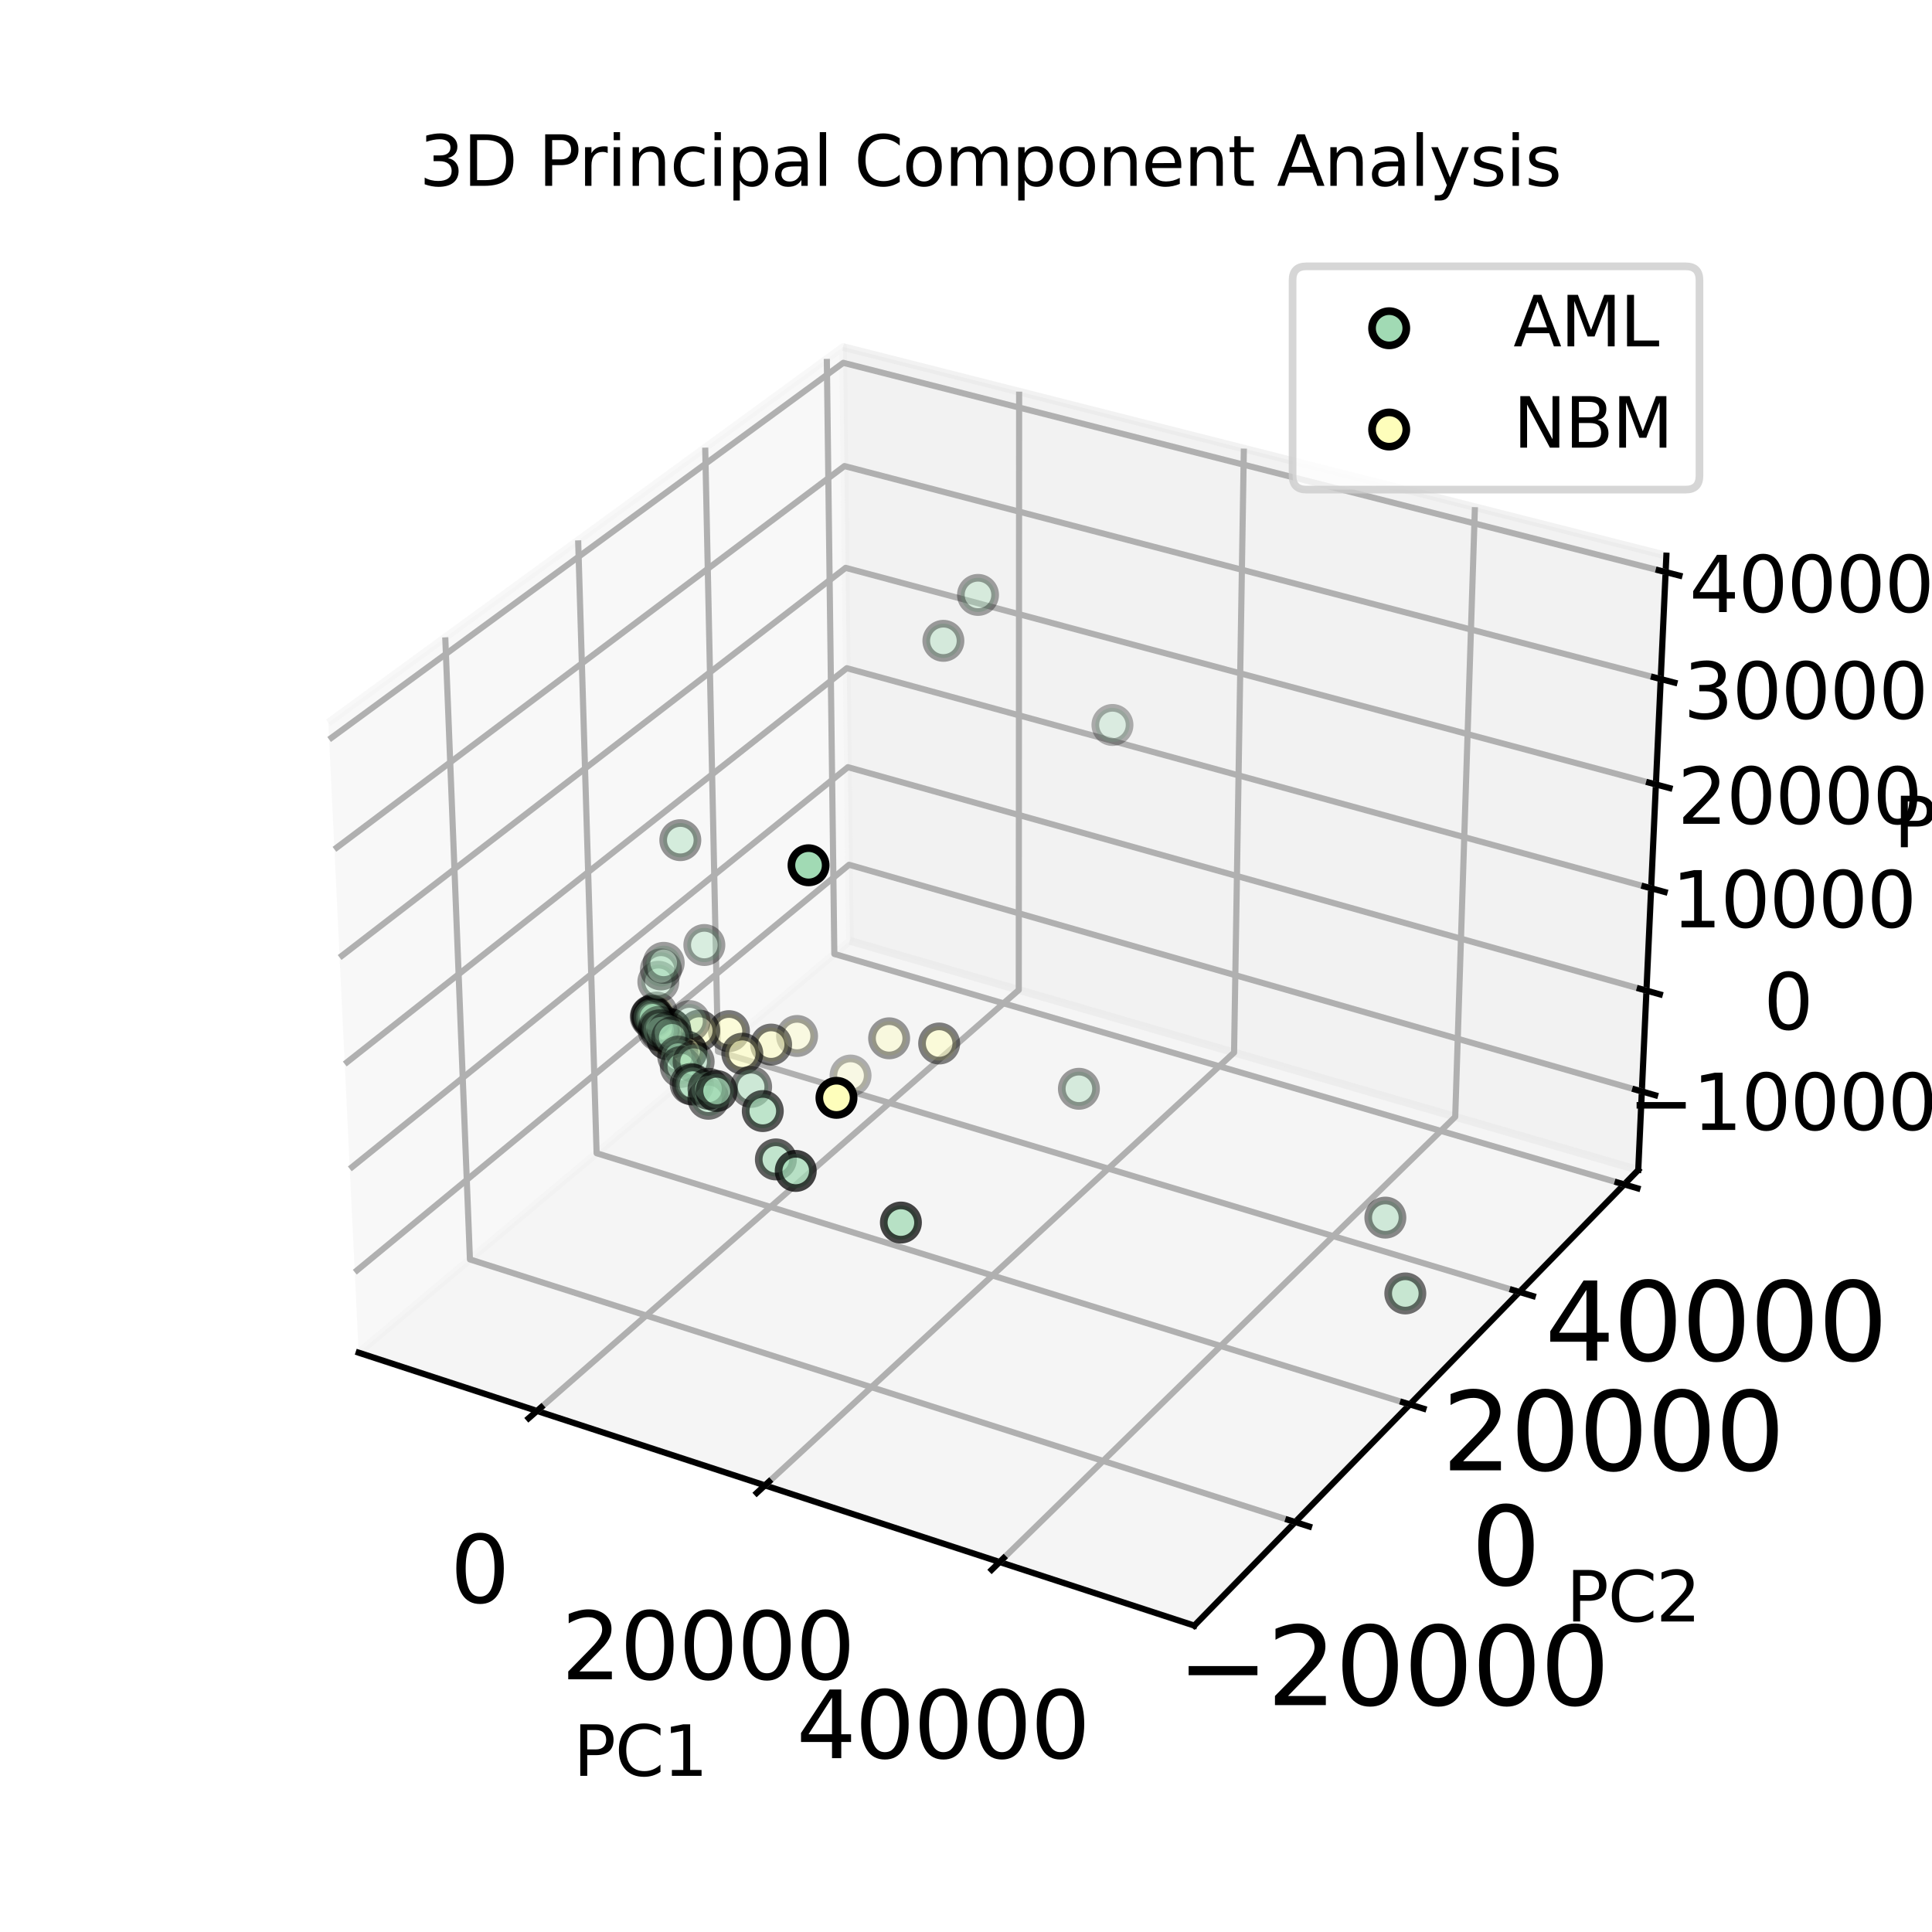 <?xml version="1.0" encoding="utf-8" standalone="no"?>
<!DOCTYPE svg PUBLIC "-//W3C//DTD SVG 1.1//EN"
  "http://www.w3.org/Graphics/SVG/1.1/DTD/svg11.dtd">
<svg xmlns:xlink="http://www.w3.org/1999/xlink" width="252pt" height="252pt" viewBox="0 0 252 252" xmlns="http://www.w3.org/2000/svg" version="1.1">
 <defs>
  <style type="text/css">*{stroke-linejoin: round; stroke-linecap: butt}</style>
 </defs>
 <g id="figure_1">
  <g id="patch_1">
   <path d="M 0 252 
L 252 252 
L 252 0 
L 0 0 
z
" style="fill: #ffffff"/>
  </g>
  <g id="patch_2">
   <path d="M 32.13 224.28 
L 226.17 224.28 
L 226.17 30.24 
L 32.13 30.24 
z
" style="fill: #ffffff"/>
  </g>
  <g id="pane3d_1">
   <g id="patch_3">
    <path d="M 46.781 176.436 
L 110.86 122.724 
L 109.969 45.262 
L 42.824 94.262 
" style="fill: #f2f2f2; opacity: 0.5; stroke: #f2f2f2; stroke-linejoin: miter"/>
   </g>
  </g>
  <g id="pane3d_2">
   <g id="patch_4">
    <path d="M 110.86 122.724 
L 213.683 152.611 
L 217.352 72.481 
L 109.969 45.262 
" style="fill: #e6e6e6; opacity: 0.5; stroke: #e6e6e6; stroke-linejoin: miter"/>
   </g>
  </g>
  <g id="pane3d_3">
   <g id="patch_5">
    <path d="M 46.781 176.436 
L 155.779 212.034 
L 213.683 152.611 
L 110.86 122.724 
" style="fill: #ececec; opacity: 0.5; stroke: #ececec; stroke-linejoin: miter"/>
   </g>
  </g>
  <g id="axis3d_1">
   <g id="line2d_1">
    <path d="M 46.781 176.436 
L 155.779 212.034 
" style="fill: none; stroke: #000000; stroke-width: 0.8; stroke-linecap: square"/>
   </g>
   <g id="text_1">
    <!-- PC1 -->
    <g transform="translate(74.783 231.631) scale(0.09 -0.09)">
     <defs>
      <path id="DejaVuSans-50" d="M 1259 4147 
L 1259 2394 
L 2053 2394 
Q 2494 2394 2734 2622 
Q 2975 2850 2975 3272 
Q 2975 3691 2734 3919 
Q 2494 4147 2053 4147 
L 1259 4147 
z
M 628 4666 
L 2053 4666 
Q 2838 4666 3239 4311 
Q 3641 3956 3641 3272 
Q 3641 2581 3239 2228 
Q 2838 1875 2053 1875 
L 1259 1875 
L 1259 0 
L 628 0 
L 628 4666 
z
" transform="scale(0.016)"/>
      <path id="DejaVuSans-43" d="M 4122 4306 
L 4122 3641 
Q 3803 3938 3442 4084 
Q 3081 4231 2675 4231 
Q 1875 4231 1450 3742 
Q 1025 3253 1025 2328 
Q 1025 1406 1450 917 
Q 1875 428 2675 428 
Q 3081 428 3442 575 
Q 3803 722 4122 1019 
L 4122 359 
Q 3791 134 3420 21 
Q 3050 -91 2638 -91 
Q 1578 -91 968 557 
Q 359 1206 359 2328 
Q 359 3453 968 4101 
Q 1578 4750 2638 4750 
Q 3056 4750 3426 4639 
Q 3797 4528 4122 4306 
z
" transform="scale(0.016)"/>
      <path id="DejaVuSans-31" d="M 794 531 
L 1825 531 
L 1825 4091 
L 703 3866 
L 703 4441 
L 1819 4666 
L 2450 4666 
L 2450 531 
L 3481 531 
L 3481 0 
L 794 0 
L 794 531 
z
" transform="scale(0.016)"/>
     </defs>
     <use xlink:href="#DejaVuSans-50"/>
     <use xlink:href="#DejaVuSans-43" x="60.303"/>
     <use xlink:href="#DejaVuSans-31" x="130.127"/>
    </g>
   </g>
   <g id="Line3DCollection_1">
    <path d="M 70.047 184.034 
L 132.883 129.126 
L 132.931 51.083 
" style="fill: none; stroke: #b0b0b0; stroke-width: 0.8"/>
    <path d="M 99.777 193.744 
L 160.966 137.288 
L 162.241 58.512 
" style="fill: none; stroke: #b0b0b0; stroke-width: 0.8"/>
    <path d="M 130.388 203.742 
L 189.811 145.672 
L 192.381 66.151 
" style="fill: none; stroke: #b0b0b0; stroke-width: 0.8"/>
   </g>
   <g id="xtick_1">
    <g id="line2d_2">
     <path d="M 70.594 183.556 
L 68.949 184.993 
" style="fill: none; stroke: #000000; stroke-width: 0.8; stroke-linecap: square"/>
    </g>
    <g id="text_2">
     <!-- 0 -->
     <g transform="translate(58.713 209.043) scale(0.12 -0.12)">
      <defs>
       <path id="DejaVuSans-30" d="M 2034 4250 
Q 1547 4250 1301 3770 
Q 1056 3291 1056 2328 
Q 1056 1369 1301 889 
Q 1547 409 2034 409 
Q 2525 409 2770 889 
Q 3016 1369 3016 2328 
Q 3016 3291 2770 3770 
Q 2525 4250 2034 4250 
z
M 2034 4750 
Q 2819 4750 3233 4129 
Q 3647 3509 3647 2328 
Q 3647 1150 3233 529 
Q 2819 -91 2034 -91 
Q 1250 -91 836 529 
Q 422 1150 422 2328 
Q 422 3509 836 4129 
Q 1250 4750 2034 4750 
z
" transform="scale(0.016)"/>
      </defs>
      <use xlink:href="#DejaVuSans-30"/>
     </g>
    </g>
   </g>
   <g id="xtick_2">
    <g id="line2d_3">
     <path d="M 100.31 193.252 
L 98.707 194.731 
" style="fill: none; stroke: #000000; stroke-width: 0.8; stroke-linecap: square"/>
    </g>
    <g id="text_3">
     <!-- 20000 -->
     <g transform="translate(73.218 219.037) scale(0.12 -0.12)">
      <defs>
       <path id="DejaVuSans-32" d="M 1228 531 
L 3431 531 
L 3431 0 
L 469 0 
L 469 531 
Q 828 903 1448 1529 
Q 2069 2156 2228 2338 
Q 2531 2678 2651 2914 
Q 2772 3150 2772 3378 
Q 2772 3750 2511 3984 
Q 2250 4219 1831 4219 
Q 1534 4219 1204 4116 
Q 875 4013 500 3803 
L 500 4441 
Q 881 4594 1212 4672 
Q 1544 4750 1819 4750 
Q 2544 4750 2975 4387 
Q 3406 4025 3406 3419 
Q 3406 3131 3298 2873 
Q 3191 2616 2906 2266 
Q 2828 2175 2409 1742 
Q 1991 1309 1228 531 
z
" transform="scale(0.016)"/>
      </defs>
      <use xlink:href="#DejaVuSans-32"/>
      <use xlink:href="#DejaVuSans-30" x="63.623"/>
      <use xlink:href="#DejaVuSans-30" x="127.246"/>
      <use xlink:href="#DejaVuSans-30" x="190.869"/>
      <use xlink:href="#DejaVuSans-30" x="254.492"/>
     </g>
    </g>
   </g>
   <g id="xtick_3">
    <g id="line2d_4">
     <path d="M 130.907 203.235 
L 129.347 204.759 
" style="fill: none; stroke: #000000; stroke-width: 0.8; stroke-linecap: square"/>
    </g>
    <g id="text_4">
     <!-- 40000 -->
     <g transform="translate(103.88 229.329) scale(0.12 -0.12)">
      <defs>
       <path id="DejaVuSans-34" d="M 2419 4116 
L 825 1625 
L 2419 1625 
L 2419 4116 
z
M 2253 4666 
L 3047 4666 
L 3047 1625 
L 3713 1625 
L 3713 1100 
L 3047 1100 
L 3047 0 
L 2419 0 
L 2419 1100 
L 313 1100 
L 313 1709 
L 2253 4666 
z
" transform="scale(0.016)"/>
      </defs>
      <use xlink:href="#DejaVuSans-34"/>
      <use xlink:href="#DejaVuSans-30" x="63.623"/>
      <use xlink:href="#DejaVuSans-30" x="127.246"/>
      <use xlink:href="#DejaVuSans-30" x="190.869"/>
      <use xlink:href="#DejaVuSans-30" x="254.492"/>
     </g>
    </g>
   </g>
  </g>
  <g id="axis3d_2">
   <g id="line2d_5">
    <path d="M 213.683 152.611 
L 155.779 212.034 
" style="fill: none; stroke: #000000; stroke-width: 0.8; stroke-linecap: square"/>
   </g>
   <g id="text_5">
    <!-- PC2 -->
    <g transform="translate(204.291 211.5) scale(0.09 -0.09)">
     <use xlink:href="#DejaVuSans-50"/>
     <use xlink:href="#DejaVuSans-43" x="60.303"/>
     <use xlink:href="#DejaVuSans-32" x="130.127"/>
    </g>
   </g>
   <g id="Line3DCollection_2">
    <path d="M 58.077 83.131 
L 61.295 164.271 
L 168.938 198.53 
" style="fill: none; stroke: #b0b0b0; stroke-width: 0.8"/>
    <path d="M 75.411 70.481 
L 77.819 150.42 
L 183.889 183.186 
" style="fill: none; stroke: #b0b0b0; stroke-width: 0.8"/>
    <path d="M 91.984 58.387 
L 93.648 137.151 
L 198.18 168.52 
" style="fill: none; stroke: #b0b0b0; stroke-width: 0.8"/>
    <path d="M 107.846 46.811 
L 108.826 124.429 
L 211.853 154.488 
" style="fill: none; stroke: #b0b0b0; stroke-width: 0.8"/>
   </g>
   <g id="xtick_4">
    <g id="line2d_6">
     <path d="M 168.032 198.241 
L 170.753 199.107 
" style="fill: none; stroke: #000000; stroke-width: 0.8; stroke-linecap: square"/>
    </g>
    <g id="text_6">
     <!-- −20000 -->
     <g transform="translate(153.519 222.403) scale(0.14 -0.14)">
      <defs>
       <path id="DejaVuSans-2212" d="M 678 2272 
L 4684 2272 
L 4684 1741 
L 678 1741 
L 678 2272 
z
" transform="scale(0.016)"/>
      </defs>
      <use xlink:href="#DejaVuSans-2212"/>
      <use xlink:href="#DejaVuSans-32" x="83.789"/>
      <use xlink:href="#DejaVuSans-30" x="147.412"/>
      <use xlink:href="#DejaVuSans-30" x="211.035"/>
      <use xlink:href="#DejaVuSans-30" x="274.658"/>
      <use xlink:href="#DejaVuSans-30" x="338.281"/>
     </g>
    </g>
   </g>
   <g id="xtick_5">
    <g id="line2d_7">
     <path d="M 182.997 182.91 
L 185.676 183.738 
" style="fill: none; stroke: #000000; stroke-width: 0.8; stroke-linecap: square"/>
    </g>
    <g id="text_7">
     <!-- 0 -->
     <g transform="translate(191.875 206.748) scale(0.14 -0.14)">
      <use xlink:href="#DejaVuSans-30"/>
     </g>
    </g>
   </g>
   <g id="xtick_6">
    <g id="line2d_8">
     <path d="M 197.302 168.257 
L 199.939 169.048 
" style="fill: none; stroke: #000000; stroke-width: 0.8; stroke-linecap: square"/>
    </g>
    <g id="text_8">
     <!-- 20000 -->
     <g transform="translate(188.087 191.785) scale(0.14 -0.14)">
      <use xlink:href="#DejaVuSans-32"/>
      <use xlink:href="#DejaVuSans-30" x="63.623"/>
      <use xlink:href="#DejaVuSans-30" x="127.246"/>
      <use xlink:href="#DejaVuSans-30" x="190.869"/>
      <use xlink:href="#DejaVuSans-30" x="254.492"/>
     </g>
    </g>
   </g>
   <g id="xtick_7">
    <g id="line2d_9">
     <path d="M 210.988 154.236 
L 213.585 154.994 
" style="fill: none; stroke: #000000; stroke-width: 0.8; stroke-linecap: square"/>
    </g>
    <g id="text_9">
     <!-- 40000 -->
     <g transform="translate(201.507 177.47) scale(0.14 -0.14)">
      <use xlink:href="#DejaVuSans-34"/>
      <use xlink:href="#DejaVuSans-30" x="63.623"/>
      <use xlink:href="#DejaVuSans-30" x="127.246"/>
      <use xlink:href="#DejaVuSans-30" x="190.869"/>
      <use xlink:href="#DejaVuSans-30" x="254.492"/>
     </g>
    </g>
   </g>
  </g>
  <g id="axis3d_3">
   <g id="line2d_10">
    <path d="M 213.683 152.611 
L 217.352 72.481 
" style="fill: none; stroke: #000000; stroke-width: 0.8; stroke-linecap: square"/>
   </g>
   <g id="text_10">
    <!-- PC3 -->
    <g transform="translate(247.035 110.511) scale(0.09 -0.09)">
     <defs>
      <path id="DejaVuSans-33" d="M 2597 2516 
Q 3050 2419 3304 2112 
Q 3559 1806 3559 1356 
Q 3559 666 3084 287 
Q 2609 -91 1734 -91 
Q 1441 -91 1130 -33 
Q 819 25 488 141 
L 488 750 
Q 750 597 1062 519 
Q 1375 441 1716 441 
Q 2309 441 2620 675 
Q 2931 909 2931 1356 
Q 2931 1769 2642 2001 
Q 2353 2234 1838 2234 
L 1294 2234 
L 1294 2753 
L 1863 2753 
Q 2328 2753 2575 2939 
Q 2822 3125 2822 3475 
Q 2822 3834 2567 4026 
Q 2313 4219 1838 4219 
Q 1578 4219 1281 4162 
Q 984 4106 628 3988 
L 628 4550 
Q 988 4650 1302 4700 
Q 1616 4750 1894 4750 
Q 2613 4750 3031 4423 
Q 3450 4097 3450 3541 
Q 3450 3153 3228 2886 
Q 3006 2619 2597 2516 
z
" transform="scale(0.016)"/>
     </defs>
     <use xlink:href="#DejaVuSans-50"/>
     <use xlink:href="#DejaVuSans-43" x="60.303"/>
     <use xlink:href="#DejaVuSans-33" x="130.127"/>
    </g>
   </g>
   <g id="Line3DCollection_3">
    <path d="M 214.152 142.359 
L 110.746 112.796 
L 46.276 165.938 
" style="fill: none; stroke: #b0b0b0; stroke-width: 0.8"/>
    <path d="M 214.754 129.207 
L 110.599 100.066 
L 45.627 152.463 
" style="fill: none; stroke: #b0b0b0; stroke-width: 0.8"/>
    <path d="M 215.365 115.861 
L 110.451 87.157 
L 44.968 138.783 
" style="fill: none; stroke: #b0b0b0; stroke-width: 0.8"/>
    <path d="M 215.986 102.317 
L 110.3 74.067 
L 44.299 124.891 
" style="fill: none; stroke: #b0b0b0; stroke-width: 0.8"/>
    <path d="M 216.615 88.57 
L 110.148 60.79 
L 43.62 110.784 
" style="fill: none; stroke: #b0b0b0; stroke-width: 0.8"/>
    <path d="M 217.254 74.617 
L 109.993 47.323 
L 42.93 96.456 
" style="fill: none; stroke: #b0b0b0; stroke-width: 0.8"/>
   </g>
   <g id="xtick_8">
    <g id="line2d_11">
     <path d="M 213.284 142.111 
L 215.89 142.856 
" style="fill: none; stroke: #000000; stroke-width: 0.8; stroke-linecap: square"/>
    </g>
    <g id="text_11">
     <!-- −10000 -->
     <g transform="translate(212.386 147.383) scale(0.1 -0.1)">
      <use xlink:href="#DejaVuSans-2212"/>
      <use xlink:href="#DejaVuSans-31" x="83.789"/>
      <use xlink:href="#DejaVuSans-30" x="147.412"/>
      <use xlink:href="#DejaVuSans-30" x="211.035"/>
      <use xlink:href="#DejaVuSans-30" x="274.658"/>
      <use xlink:href="#DejaVuSans-30" x="338.281"/>
     </g>
    </g>
   </g>
   <g id="xtick_9">
    <g id="line2d_12">
     <path d="M 213.88 128.962 
L 216.506 129.697 
" style="fill: none; stroke: #000000; stroke-width: 0.8; stroke-linecap: square"/>
    </g>
    <g id="text_12">
     <!-- 0 -->
     <g transform="translate(230.034 134.267) scale(0.1 -0.1)">
      <use xlink:href="#DejaVuSans-30"/>
     </g>
    </g>
   </g>
   <g id="xtick_10">
    <g id="line2d_13">
     <path d="M 214.484 115.62 
L 217.13 116.344 
" style="fill: none; stroke: #000000; stroke-width: 0.8; stroke-linecap: square"/>
    </g>
    <g id="text_13">
     <!-- 10000 -->
     <g transform="translate(218.053 120.958) scale(0.1 -0.1)">
      <use xlink:href="#DejaVuSans-31"/>
      <use xlink:href="#DejaVuSans-30" x="63.623"/>
      <use xlink:href="#DejaVuSans-30" x="127.246"/>
      <use xlink:href="#DejaVuSans-30" x="190.869"/>
      <use xlink:href="#DejaVuSans-30" x="254.492"/>
     </g>
    </g>
   </g>
   <g id="xtick_11">
    <g id="line2d_14">
     <path d="M 215.098 102.079 
L 217.764 102.792 
" style="fill: none; stroke: #000000; stroke-width: 0.8; stroke-linecap: square"/>
    </g>
    <g id="text_14">
     <!-- 20000 -->
     <g transform="translate(218.808 107.453) scale(0.1 -0.1)">
      <use xlink:href="#DejaVuSans-32"/>
      <use xlink:href="#DejaVuSans-30" x="63.623"/>
      <use xlink:href="#DejaVuSans-30" x="127.246"/>
      <use xlink:href="#DejaVuSans-30" x="190.869"/>
      <use xlink:href="#DejaVuSans-30" x="254.492"/>
     </g>
    </g>
   </g>
   <g id="xtick_12">
    <g id="line2d_15">
     <path d="M 215.72 88.337 
L 218.407 89.038 
" style="fill: none; stroke: #000000; stroke-width: 0.8; stroke-linecap: square"/>
    </g>
    <g id="text_15">
     <!-- 30000 -->
     <g transform="translate(219.575 93.746) scale(0.1 -0.1)">
      <use xlink:href="#DejaVuSans-33"/>
      <use xlink:href="#DejaVuSans-30" x="63.623"/>
      <use xlink:href="#DejaVuSans-30" x="127.246"/>
      <use xlink:href="#DejaVuSans-30" x="190.869"/>
      <use xlink:href="#DejaVuSans-30" x="254.492"/>
     </g>
    </g>
   </g>
   <g id="xtick_13">
    <g id="line2d_16">
     <path d="M 216.352 74.387 
L 219.06 75.077 
" style="fill: none; stroke: #000000; stroke-width: 0.8; stroke-linecap: square"/>
    </g>
    <g id="text_16">
     <!-- 40000 -->
     <g transform="translate(220.352 79.835) scale(0.1 -0.1)">
      <use xlink:href="#DejaVuSans-34"/>
      <use xlink:href="#DejaVuSans-30" x="63.623"/>
      <use xlink:href="#DejaVuSans-30" x="127.246"/>
      <use xlink:href="#DejaVuSans-30" x="190.869"/>
      <use xlink:href="#DejaVuSans-30" x="254.492"/>
     </g>
    </g>
   </g>
  </g>
  <g id="axes_1">
   <g id="Path3DCollection_1">
    <defs>
     <path id="C0_0_ca2bf4b5f4" d="M 0 2.236 
C 0.593 2.236 1.162 2 1.581 1.581 
C 2 1.162 2.236 0.593 2.236 -0 
C 2.236 -0.593 2 -1.162 1.581 -1.581 
C 1.162 -2 0.593 -2.236 0 -2.236 
C -0.593 -2.236 -1.162 -2 -1.581 -1.581 
C -2 -1.162 -2.236 -0.593 -2.236 0 
C -2.236 0.593 -2 1.162 -1.581 1.581 
C -1.162 2 -0.593 2.236 0 2.236 
z
"/>
    </defs>
    <g clip-path="url(#p8a934f88d8)">
     <use xlink:href="#C0_0_ca2bf4b5f4" x="110.941" y="140.29" style="fill: #fefebb; fill-opacity: 0.3; stroke: #000000; stroke-opacity: 0.3"/>
    </g>
    <g clip-path="url(#p8a934f88d8)">
     <use xlink:href="#C0_0_ca2bf4b5f4" x="103.965" y="135.129" style="fill: #fefebb; fill-opacity: 0.363; stroke: #000000; stroke-opacity: 0.363"/>
    </g>
    <g clip-path="url(#p8a934f88d8)">
     <use xlink:href="#C0_0_ca2bf4b5f4" x="85.133" y="132.916" style="fill: #fefebb; fill-opacity: 0.381; stroke: #000000; stroke-opacity: 0.381"/>
    </g>
    <g clip-path="url(#p8a934f88d8)">
     <use xlink:href="#C0_0_ca2bf4b5f4" x="115.974" y="135.433" style="fill: #fefebb; fill-opacity: 0.396; stroke: #000000; stroke-opacity: 0.396"/>
    </g>
    <g clip-path="url(#p8a934f88d8)">
     <use xlink:href="#C0_0_ca2bf4b5f4" x="85.648" y="132.071" style="fill: #fefebb; fill-opacity: 0.397; stroke: #000000; stroke-opacity: 0.397"/>
    </g>
    <g clip-path="url(#p8a934f88d8)">
     <use xlink:href="#C0_0_ca2bf4b5f4" x="85.917" y="133.498" style="fill: #fefebb; fill-opacity: 0.483; stroke: #000000; stroke-opacity: 0.483"/>
    </g>
    <g clip-path="url(#p8a934f88d8)">
     <use xlink:href="#C0_0_ca2bf4b5f4" x="122.499" y="136.109" style="fill: #fefebb; fill-opacity: 0.491; stroke: #000000; stroke-opacity: 0.491"/>
    </g>
    <g clip-path="url(#p8a934f88d8)">
     <use xlink:href="#C0_0_ca2bf4b5f4" x="95.08" y="134.498" style="fill: #fefebb; fill-opacity: 0.512; stroke: #000000; stroke-opacity: 0.512"/>
    </g>
    <g clip-path="url(#p8a934f88d8)">
     <use xlink:href="#C0_0_ca2bf4b5f4" x="100.581" y="136.25" style="fill: #fefebb; fill-opacity: 0.528; stroke: #000000; stroke-opacity: 0.528"/>
    </g>
    <g clip-path="url(#p8a934f88d8)">
     <use xlink:href="#C0_0_ca2bf4b5f4" x="91.204" y="134.427" style="fill: #fefebb; fill-opacity: 0.567; stroke: #000000; stroke-opacity: 0.567"/>
    </g>
    <g clip-path="url(#p8a934f88d8)">
     <use xlink:href="#C0_0_ca2bf4b5f4" x="96.825" y="137.439" style="fill: #fefebb; fill-opacity: 0.582; stroke: #000000; stroke-opacity: 0.582"/>
    </g>
    <g clip-path="url(#p8a934f88d8)">
     <use xlink:href="#C0_0_ca2bf4b5f4" x="87.065" y="135.55" style="fill: #fefebb; fill-opacity: 0.678; stroke: #000000; stroke-opacity: 0.678"/>
    </g>
    <g clip-path="url(#p8a934f88d8)">
     <use xlink:href="#C0_0_ca2bf4b5f4" x="89.534" y="137.153" style="fill: #fefebb; fill-opacity: 0.757; stroke: #000000; stroke-opacity: 0.757"/>
    </g>
    <g clip-path="url(#p8a934f88d8)">
     <use xlink:href="#C0_0_ca2bf4b5f4" x="87.424" y="134.238" style="fill: #fefebb; fill-opacity: 0.83; stroke: #000000; stroke-opacity: 0.83"/>
    </g>
    <g clip-path="url(#p8a934f88d8)">
     <use xlink:href="#C0_0_ca2bf4b5f4" x="109.106" y="143.195" style="fill: #fefebb; stroke: #000000"/>
    </g>
   </g>
   <g id="text_17">
    <!-- 3D Principal Component Analysis -->
    <g transform="translate(54.69 24.24) scale(0.09 -0.09)">
     <defs>
      <path id="DejaVuSans-44" d="M 1259 4147 
L 1259 519 
L 2022 519 
Q 2988 519 3436 956 
Q 3884 1394 3884 2338 
Q 3884 3275 3436 3711 
Q 2988 4147 2022 4147 
L 1259 4147 
z
M 628 4666 
L 1925 4666 
Q 3281 4666 3915 4102 
Q 4550 3538 4550 2338 
Q 4550 1131 3912 565 
Q 3275 0 1925 0 
L 628 0 
L 628 4666 
z
" transform="scale(0.016)"/>
      <path id="DejaVuSans-20" transform="scale(0.016)"/>
      <path id="DejaVuSans-72" d="M 2631 2963 
Q 2534 3019 2420 3045 
Q 2306 3072 2169 3072 
Q 1681 3072 1420 2755 
Q 1159 2438 1159 1844 
L 1159 0 
L 581 0 
L 581 3500 
L 1159 3500 
L 1159 2956 
Q 1341 3275 1631 3429 
Q 1922 3584 2338 3584 
Q 2397 3584 2469 3576 
Q 2541 3569 2628 3553 
L 2631 2963 
z
" transform="scale(0.016)"/>
      <path id="DejaVuSans-69" d="M 603 3500 
L 1178 3500 
L 1178 0 
L 603 0 
L 603 3500 
z
M 603 4863 
L 1178 4863 
L 1178 4134 
L 603 4134 
L 603 4863 
z
" transform="scale(0.016)"/>
      <path id="DejaVuSans-6e" d="M 3513 2113 
L 3513 0 
L 2938 0 
L 2938 2094 
Q 2938 2591 2744 2837 
Q 2550 3084 2163 3084 
Q 1697 3084 1428 2787 
Q 1159 2491 1159 1978 
L 1159 0 
L 581 0 
L 581 3500 
L 1159 3500 
L 1159 2956 
Q 1366 3272 1645 3428 
Q 1925 3584 2291 3584 
Q 2894 3584 3203 3211 
Q 3513 2838 3513 2113 
z
" transform="scale(0.016)"/>
      <path id="DejaVuSans-63" d="M 3122 3366 
L 3122 2828 
Q 2878 2963 2633 3030 
Q 2388 3097 2138 3097 
Q 1578 3097 1268 2742 
Q 959 2388 959 1747 
Q 959 1106 1268 751 
Q 1578 397 2138 397 
Q 2388 397 2633 464 
Q 2878 531 3122 666 
L 3122 134 
Q 2881 22 2623 -34 
Q 2366 -91 2075 -91 
Q 1284 -91 818 406 
Q 353 903 353 1747 
Q 353 2603 823 3093 
Q 1294 3584 2113 3584 
Q 2378 3584 2631 3529 
Q 2884 3475 3122 3366 
z
" transform="scale(0.016)"/>
      <path id="DejaVuSans-70" d="M 1159 525 
L 1159 -1331 
L 581 -1331 
L 581 3500 
L 1159 3500 
L 1159 2969 
Q 1341 3281 1617 3432 
Q 1894 3584 2278 3584 
Q 2916 3584 3314 3078 
Q 3713 2572 3713 1747 
Q 3713 922 3314 415 
Q 2916 -91 2278 -91 
Q 1894 -91 1617 61 
Q 1341 213 1159 525 
z
M 3116 1747 
Q 3116 2381 2855 2742 
Q 2594 3103 2138 3103 
Q 1681 3103 1420 2742 
Q 1159 2381 1159 1747 
Q 1159 1113 1420 752 
Q 1681 391 2138 391 
Q 2594 391 2855 752 
Q 3116 1113 3116 1747 
z
" transform="scale(0.016)"/>
      <path id="DejaVuSans-61" d="M 2194 1759 
Q 1497 1759 1228 1600 
Q 959 1441 959 1056 
Q 959 750 1161 570 
Q 1363 391 1709 391 
Q 2188 391 2477 730 
Q 2766 1069 2766 1631 
L 2766 1759 
L 2194 1759 
z
M 3341 1997 
L 3341 0 
L 2766 0 
L 2766 531 
Q 2569 213 2275 61 
Q 1981 -91 1556 -91 
Q 1019 -91 701 211 
Q 384 513 384 1019 
Q 384 1609 779 1909 
Q 1175 2209 1959 2209 
L 2766 2209 
L 2766 2266 
Q 2766 2663 2505 2880 
Q 2244 3097 1772 3097 
Q 1472 3097 1187 3025 
Q 903 2953 641 2809 
L 641 3341 
Q 956 3463 1253 3523 
Q 1550 3584 1831 3584 
Q 2591 3584 2966 3190 
Q 3341 2797 3341 1997 
z
" transform="scale(0.016)"/>
      <path id="DejaVuSans-6c" d="M 603 4863 
L 1178 4863 
L 1178 0 
L 603 0 
L 603 4863 
z
" transform="scale(0.016)"/>
      <path id="DejaVuSans-6f" d="M 1959 3097 
Q 1497 3097 1228 2736 
Q 959 2375 959 1747 
Q 959 1119 1226 758 
Q 1494 397 1959 397 
Q 2419 397 2687 759 
Q 2956 1122 2956 1747 
Q 2956 2369 2687 2733 
Q 2419 3097 1959 3097 
z
M 1959 3584 
Q 2709 3584 3137 3096 
Q 3566 2609 3566 1747 
Q 3566 888 3137 398 
Q 2709 -91 1959 -91 
Q 1206 -91 779 398 
Q 353 888 353 1747 
Q 353 2609 779 3096 
Q 1206 3584 1959 3584 
z
" transform="scale(0.016)"/>
      <path id="DejaVuSans-6d" d="M 3328 2828 
Q 3544 3216 3844 3400 
Q 4144 3584 4550 3584 
Q 5097 3584 5394 3201 
Q 5691 2819 5691 2113 
L 5691 0 
L 5113 0 
L 5113 2094 
Q 5113 2597 4934 2840 
Q 4756 3084 4391 3084 
Q 3944 3084 3684 2787 
Q 3425 2491 3425 1978 
L 3425 0 
L 2847 0 
L 2847 2094 
Q 2847 2600 2669 2842 
Q 2491 3084 2119 3084 
Q 1678 3084 1418 2786 
Q 1159 2488 1159 1978 
L 1159 0 
L 581 0 
L 581 3500 
L 1159 3500 
L 1159 2956 
Q 1356 3278 1631 3431 
Q 1906 3584 2284 3584 
Q 2666 3584 2933 3390 
Q 3200 3197 3328 2828 
z
" transform="scale(0.016)"/>
      <path id="DejaVuSans-65" d="M 3597 1894 
L 3597 1613 
L 953 1613 
Q 991 1019 1311 708 
Q 1631 397 2203 397 
Q 2534 397 2845 478 
Q 3156 559 3463 722 
L 3463 178 
Q 3153 47 2828 -22 
Q 2503 -91 2169 -91 
Q 1331 -91 842 396 
Q 353 884 353 1716 
Q 353 2575 817 3079 
Q 1281 3584 2069 3584 
Q 2775 3584 3186 3129 
Q 3597 2675 3597 1894 
z
M 3022 2063 
Q 3016 2534 2758 2815 
Q 2500 3097 2075 3097 
Q 1594 3097 1305 2825 
Q 1016 2553 972 2059 
L 3022 2063 
z
" transform="scale(0.016)"/>
      <path id="DejaVuSans-74" d="M 1172 4494 
L 1172 3500 
L 2356 3500 
L 2356 3053 
L 1172 3053 
L 1172 1153 
Q 1172 725 1289 603 
Q 1406 481 1766 481 
L 2356 481 
L 2356 0 
L 1766 0 
Q 1100 0 847 248 
Q 594 497 594 1153 
L 594 3053 
L 172 3053 
L 172 3500 
L 594 3500 
L 594 4494 
L 1172 4494 
z
" transform="scale(0.016)"/>
      <path id="DejaVuSans-41" d="M 2188 4044 
L 1331 1722 
L 3047 1722 
L 2188 4044 
z
M 1831 4666 
L 2547 4666 
L 4325 0 
L 3669 0 
L 3244 1197 
L 1141 1197 
L 716 0 
L 50 0 
L 1831 4666 
z
" transform="scale(0.016)"/>
      <path id="DejaVuSans-79" d="M 2059 -325 
Q 1816 -950 1584 -1140 
Q 1353 -1331 966 -1331 
L 506 -1331 
L 506 -850 
L 844 -850 
Q 1081 -850 1212 -737 
Q 1344 -625 1503 -206 
L 1606 56 
L 191 3500 
L 800 3500 
L 1894 763 
L 2988 3500 
L 3597 3500 
L 2059 -325 
z
" transform="scale(0.016)"/>
      <path id="DejaVuSans-73" d="M 2834 3397 
L 2834 2853 
Q 2591 2978 2328 3040 
Q 2066 3103 1784 3103 
Q 1356 3103 1142 2972 
Q 928 2841 928 2578 
Q 928 2378 1081 2264 
Q 1234 2150 1697 2047 
L 1894 2003 
Q 2506 1872 2764 1633 
Q 3022 1394 3022 966 
Q 3022 478 2636 193 
Q 2250 -91 1575 -91 
Q 1294 -91 989 -36 
Q 684 19 347 128 
L 347 722 
Q 666 556 975 473 
Q 1284 391 1588 391 
Q 1994 391 2212 530 
Q 2431 669 2431 922 
Q 2431 1156 2273 1281 
Q 2116 1406 1581 1522 
L 1381 1569 
Q 847 1681 609 1914 
Q 372 2147 372 2553 
Q 372 3047 722 3315 
Q 1072 3584 1716 3584 
Q 2034 3584 2315 3537 
Q 2597 3491 2834 3397 
z
" transform="scale(0.016)"/>
     </defs>
     <use xlink:href="#DejaVuSans-33"/>
     <use xlink:href="#DejaVuSans-44" x="63.623"/>
     <use xlink:href="#DejaVuSans-20" x="140.625"/>
     <use xlink:href="#DejaVuSans-50" x="172.412"/>
     <use xlink:href="#DejaVuSans-72" x="230.965"/>
     <use xlink:href="#DejaVuSans-69" x="272.078"/>
     <use xlink:href="#DejaVuSans-6e" x="299.861"/>
     <use xlink:href="#DejaVuSans-63" x="363.24"/>
     <use xlink:href="#DejaVuSans-69" x="418.221"/>
     <use xlink:href="#DejaVuSans-70" x="446.004"/>
     <use xlink:href="#DejaVuSans-61" x="509.48"/>
     <use xlink:href="#DejaVuSans-6c" x="570.76"/>
     <use xlink:href="#DejaVuSans-20" x="598.543"/>
     <use xlink:href="#DejaVuSans-43" x="630.33"/>
     <use xlink:href="#DejaVuSans-6f" x="700.154"/>
     <use xlink:href="#DejaVuSans-6d" x="761.336"/>
     <use xlink:href="#DejaVuSans-70" x="858.748"/>
     <use xlink:href="#DejaVuSans-6f" x="922.225"/>
     <use xlink:href="#DejaVuSans-6e" x="983.406"/>
     <use xlink:href="#DejaVuSans-65" x="1046.785"/>
     <use xlink:href="#DejaVuSans-6e" x="1108.309"/>
     <use xlink:href="#DejaVuSans-74" x="1171.688"/>
     <use xlink:href="#DejaVuSans-20" x="1210.896"/>
     <use xlink:href="#DejaVuSans-41" x="1242.684"/>
     <use xlink:href="#DejaVuSans-6e" x="1311.092"/>
     <use xlink:href="#DejaVuSans-61" x="1374.471"/>
     <use xlink:href="#DejaVuSans-6c" x="1435.75"/>
     <use xlink:href="#DejaVuSans-79" x="1463.533"/>
     <use xlink:href="#DejaVuSans-73" x="1522.713"/>
     <use xlink:href="#DejaVuSans-69" x="1574.812"/>
     <use xlink:href="#DejaVuSans-73" x="1602.596"/>
    </g>
   </g>
   <g id="Path3DCollection_2">
    <defs>
     <path id="C1_0_84ffcfc1e2" d="M 0 2.236 
C 0.593 2.236 1.162 2 1.581 1.581 
C 2 1.162 2.236 0.593 2.236 -0 
C 2.236 -0.593 2 -1.162 1.581 -1.581 
C 1.162 -2 0.593 -2.236 0 -2.236 
C -0.593 -2.236 -1.162 -2 -1.581 -1.581 
C -2 -1.162 -2.236 -0.593 -2.236 0 
C -2.236 0.593 -2 1.162 -1.581 1.581 
C -1.162 2 -0.593 2.236 0 2.236 
z
"/>
    </defs>
    <g clip-path="url(#p8a934f88d8)">
     <use xlink:href="#C1_0_84ffcfc1e2" x="145.103" y="94.561" style="fill: #a1dab4; fill-opacity: 0.3; stroke: #000000; stroke-opacity: 0.3"/>
    </g>
    <g clip-path="url(#p8a934f88d8)">
     <use xlink:href="#C1_0_84ffcfc1e2" x="127.566" y="77.597" style="fill: #a1dab4; fill-opacity: 0.354; stroke: #000000; stroke-opacity: 0.354"/>
    </g>
    <g clip-path="url(#p8a934f88d8)">
     <use xlink:href="#C1_0_84ffcfc1e2" x="89.937" y="133.191" style="fill: #a1dab4; fill-opacity: 0.36; stroke: #000000; stroke-opacity: 0.36"/>
    </g>
    <g clip-path="url(#p8a934f88d8)">
     <use xlink:href="#C1_0_84ffcfc1e2" x="84.953" y="132.475" style="fill: #a1dab4; fill-opacity: 0.368; stroke: #000000; stroke-opacity: 0.368"/>
    </g>
    <g clip-path="url(#p8a934f88d8)">
     <use xlink:href="#C1_0_84ffcfc1e2" x="85.071" y="132.471" style="fill: #a1dab4; fill-opacity: 0.368; stroke: #000000; stroke-opacity: 0.368"/>
    </g>
    <g clip-path="url(#p8a934f88d8)">
     <use xlink:href="#C1_0_84ffcfc1e2" x="84.945" y="132.538" style="fill: #a1dab4; fill-opacity: 0.368; stroke: #000000; stroke-opacity: 0.368"/>
    </g>
    <g clip-path="url(#p8a934f88d8)">
     <use xlink:href="#C1_0_84ffcfc1e2" x="84.873" y="132.641" style="fill: #a1dab4; fill-opacity: 0.368; stroke: #000000; stroke-opacity: 0.368"/>
    </g>
    <g clip-path="url(#p8a934f88d8)">
     <use xlink:href="#C1_0_84ffcfc1e2" x="85.2" y="132.682" style="fill: #a1dab4; fill-opacity: 0.369; stroke: #000000; stroke-opacity: 0.369"/>
    </g>
    <g clip-path="url(#p8a934f88d8)">
     <use xlink:href="#C1_0_84ffcfc1e2" x="91.871" y="123.262" style="fill: #a1dab4; fill-opacity: 0.37; stroke: #000000; stroke-opacity: 0.37"/>
    </g>
    <g clip-path="url(#p8a934f88d8)">
     <use xlink:href="#C1_0_84ffcfc1e2" x="123.051" y="83.586" style="fill: #a1dab4; fill-opacity: 0.37; stroke: #000000; stroke-opacity: 0.37"/>
    </g>
    <g clip-path="url(#p8a934f88d8)">
     <use xlink:href="#C1_0_84ffcfc1e2" x="85.873" y="128.058" style="fill: #a1dab4; fill-opacity: 0.372; stroke: #000000; stroke-opacity: 0.372"/>
    </g>
    <g clip-path="url(#p8a934f88d8)">
     <use xlink:href="#C1_0_84ffcfc1e2" x="86.209" y="126.448" style="fill: #a1dab4; fill-opacity: 0.374; stroke: #000000; stroke-opacity: 0.374"/>
    </g>
    <g clip-path="url(#p8a934f88d8)">
     <use xlink:href="#C1_0_84ffcfc1e2" x="86.571" y="125.589" style="fill: #a1dab4; fill-opacity: 0.374; stroke: #000000; stroke-opacity: 0.374"/>
    </g>
    <g clip-path="url(#p8a934f88d8)">
     <use xlink:href="#C1_0_84ffcfc1e2" x="140.727" y="142.016" style="fill: #a1dab4; fill-opacity: 0.379; stroke: #000000; stroke-opacity: 0.379"/>
    </g>
    <g clip-path="url(#p8a934f88d8)">
     <use xlink:href="#C1_0_84ffcfc1e2" x="85.909" y="134.41" style="fill: #a1dab4; fill-opacity: 0.391; stroke: #000000; stroke-opacity: 0.391"/>
    </g>
    <g clip-path="url(#p8a934f88d8)">
     <use xlink:href="#C1_0_84ffcfc1e2" x="85.984" y="133.927" style="fill: #a1dab4; fill-opacity: 0.394; stroke: #000000; stroke-opacity: 0.394"/>
    </g>
    <g clip-path="url(#p8a934f88d8)">
     <use xlink:href="#C1_0_84ffcfc1e2" x="86.168" y="134.383" style="fill: #a1dab4; fill-opacity: 0.396; stroke: #000000; stroke-opacity: 0.396"/>
    </g>
    <g clip-path="url(#p8a934f88d8)">
     <use xlink:href="#C1_0_84ffcfc1e2" x="88.737" y="109.585" style="fill: #a1dab4; fill-opacity: 0.407; stroke: #000000; stroke-opacity: 0.407"/>
    </g>
    <g clip-path="url(#p8a934f88d8)">
     <use xlink:href="#C1_0_84ffcfc1e2" x="87.121" y="134.665" style="fill: #a1dab4; fill-opacity: 0.411; stroke: #000000; stroke-opacity: 0.411"/>
    </g>
    <g clip-path="url(#p8a934f88d8)">
     <use xlink:href="#C1_0_84ffcfc1e2" x="180.698" y="158.819" style="fill: #a1dab4; fill-opacity: 0.443; stroke: #000000; stroke-opacity: 0.443"/>
    </g>
    <g clip-path="url(#p8a934f88d8)">
     <use xlink:href="#C1_0_84ffcfc1e2" x="87.68" y="135.3" style="fill: #a1dab4; fill-opacity: 0.452; stroke: #000000; stroke-opacity: 0.452"/>
    </g>
    <g clip-path="url(#p8a934f88d8)">
     <use xlink:href="#C1_0_84ffcfc1e2" x="88.47" y="137.822" style="fill: #a1dab4; fill-opacity: 0.457; stroke: #000000; stroke-opacity: 0.457"/>
    </g>
    <g clip-path="url(#p8a934f88d8)">
     <use xlink:href="#C1_0_84ffcfc1e2" x="88.801" y="139.168" style="fill: #a1dab4; fill-opacity: 0.47; stroke: #000000; stroke-opacity: 0.47"/>
    </g>
    <g clip-path="url(#p8a934f88d8)">
     <use xlink:href="#C1_0_84ffcfc1e2" x="90.474" y="138.479" style="fill: #a1dab4; fill-opacity: 0.475; stroke: #000000; stroke-opacity: 0.475"/>
    </g>
    <g clip-path="url(#p8a934f88d8)">
     <use xlink:href="#C1_0_84ffcfc1e2" x="97.974" y="141.765" style="fill: #a1dab4; fill-opacity: 0.484; stroke: #000000; stroke-opacity: 0.484"/>
    </g>
    <g clip-path="url(#p8a934f88d8)">
     <use xlink:href="#C1_0_84ffcfc1e2" x="90.086" y="141.396" style="fill: #a1dab4; fill-opacity: 0.498; stroke: #000000; stroke-opacity: 0.498"/>
    </g>
    <g clip-path="url(#p8a934f88d8)">
     <use xlink:href="#C1_0_84ffcfc1e2" x="90.383" y="141.474" style="fill: #a1dab4; fill-opacity: 0.502; stroke: #000000; stroke-opacity: 0.502"/>
    </g>
    <g clip-path="url(#p8a934f88d8)">
     <use xlink:href="#C1_0_84ffcfc1e2" x="92.403" y="143.319" style="fill: #a1dab4; fill-opacity: 0.537; stroke: #000000; stroke-opacity: 0.537"/>
    </g>
    <g clip-path="url(#p8a934f88d8)">
     <use xlink:href="#C1_0_84ffcfc1e2" x="183.301" y="168.71" style="fill: #a1dab4; fill-opacity: 0.557; stroke: #000000; stroke-opacity: 0.557"/>
    </g>
    <g clip-path="url(#p8a934f88d8)">
     <use xlink:href="#C1_0_84ffcfc1e2" x="92.413" y="142.022" style="fill: #a1dab4; fill-opacity: 0.558; stroke: #000000; stroke-opacity: 0.558"/>
    </g>
    <g clip-path="url(#p8a934f88d8)">
     <use xlink:href="#C1_0_84ffcfc1e2" x="101.201" y="151.229" style="fill: #a1dab4; fill-opacity: 0.621; stroke: #000000; stroke-opacity: 0.621"/>
    </g>
    <g clip-path="url(#p8a934f88d8)">
     <use xlink:href="#C1_0_84ffcfc1e2" x="93.472" y="142.3" style="fill: #a1dab4; fill-opacity: 0.645; stroke: #000000; stroke-opacity: 0.645"/>
    </g>
    <g clip-path="url(#p8a934f88d8)">
     <use xlink:href="#C1_0_84ffcfc1e2" x="99.494" y="144.922" style="fill: #a1dab4; fill-opacity: 0.649; stroke: #000000; stroke-opacity: 0.649"/>
    </g>
    <g clip-path="url(#p8a934f88d8)">
     <use xlink:href="#C1_0_84ffcfc1e2" x="117.508" y="159.463" style="fill: #a1dab4; fill-opacity: 0.723; stroke: #000000; stroke-opacity: 0.723"/>
    </g>
    <g clip-path="url(#p8a934f88d8)">
     <use xlink:href="#C1_0_84ffcfc1e2" x="103.792" y="152.73" style="fill: #a1dab4; fill-opacity: 0.731; stroke: #000000; stroke-opacity: 0.731"/>
    </g>
    <g clip-path="url(#p8a934f88d8)">
     <use xlink:href="#C1_0_84ffcfc1e2" x="105.463" y="112.861" style="fill: #a1dab4; stroke: #000000"/>
    </g>
   </g>
   <g id="legend_1">
    <g id="patch_6">
     <path d="M 170.397 63.861 
L 219.87 63.861 
Q 221.67 63.861 221.67 62.061 
L 221.67 36.54 
Q 221.67 34.74 219.87 34.74 
L 170.397 34.74 
Q 168.597 34.74 168.597 36.54 
L 168.597 62.061 
Q 168.597 63.861 170.397 63.861 
z
" style="fill: #ffffff; opacity: 0.8; stroke: #cccccc; stroke-linejoin: miter"/>
    </g>
    <g id="Path3DCollection_3">
     <defs>
      <path id="m19358c0aff" d="M 0 2.236 
C 0.593 2.236 1.162 2 1.581 1.581 
C 2 1.162 2.236 0.593 2.236 0 
C 2.236 -0.593 2 -1.162 1.581 -1.581 
C 1.162 -2 0.593 -2.236 0 -2.236 
C -0.593 -2.236 -1.162 -2 -1.581 -1.581 
C -2 -1.162 -2.236 -0.593 -2.236 0 
C -2.236 0.593 -2 1.162 -1.581 1.581 
C -1.162 2 -0.593 2.236 0 2.236 
z
" style="stroke: #000000"/>
     </defs>
     <g>
      <use xlink:href="#m19358c0aff" x="181.197" y="42.816" style="fill: #a1dab4; stroke: #000000"/>
     </g>
    </g>
    <g id="text_18">
     <!-- AML -->
     <g transform="translate(197.397 45.179) scale(0.09 -0.09)">
      <defs>
       <path id="DejaVuSans-4d" d="M 628 4666 
L 1569 4666 
L 2759 1491 
L 3956 4666 
L 4897 4666 
L 4897 0 
L 4281 0 
L 4281 4097 
L 3078 897 
L 2444 897 
L 1241 4097 
L 1241 0 
L 628 0 
L 628 4666 
z
" transform="scale(0.016)"/>
       <path id="DejaVuSans-4c" d="M 628 4666 
L 1259 4666 
L 1259 531 
L 3531 531 
L 3531 0 
L 628 0 
L 628 4666 
z
" transform="scale(0.016)"/>
      </defs>
      <use xlink:href="#DejaVuSans-41"/>
      <use xlink:href="#DejaVuSans-4d" x="68.408"/>
      <use xlink:href="#DejaVuSans-4c" x="154.688"/>
     </g>
    </g>
    <g id="Path3DCollection_4">
     <defs>
      <path id="mafe93a9b18" d="M 0 2.236 
C 0.593 2.236 1.162 2 1.581 1.581 
C 2 1.162 2.236 0.593 2.236 0 
C 2.236 -0.593 2 -1.162 1.581 -1.581 
C 1.162 -2 0.593 -2.236 0 -2.236 
C -0.593 -2.236 -1.162 -2 -1.581 -1.581 
C -2 -1.162 -2.236 -0.593 -2.236 0 
C -2.236 0.593 -2 1.162 -1.581 1.581 
C -1.162 2 -0.593 2.236 0 2.236 
z
" style="stroke: #000000"/>
     </defs>
     <g>
      <use xlink:href="#mafe93a9b18" x="181.197" y="56.026" style="fill: #fefebb; stroke: #000000"/>
     </g>
    </g>
    <g id="text_19">
     <!-- NBM -->
     <g transform="translate(197.397 58.389) scale(0.09 -0.09)">
      <defs>
       <path id="DejaVuSans-4e" d="M 628 4666 
L 1478 4666 
L 3547 763 
L 3547 4666 
L 4159 4666 
L 4159 0 
L 3309 0 
L 1241 3903 
L 1241 0 
L 628 0 
L 628 4666 
z
" transform="scale(0.016)"/>
       <path id="DejaVuSans-42" d="M 1259 2228 
L 1259 519 
L 2272 519 
Q 2781 519 3026 730 
Q 3272 941 3272 1375 
Q 3272 1813 3026 2020 
Q 2781 2228 2272 2228 
L 1259 2228 
z
M 1259 4147 
L 1259 2741 
L 2194 2741 
Q 2656 2741 2882 2914 
Q 3109 3088 3109 3444 
Q 3109 3797 2882 3972 
Q 2656 4147 2194 4147 
L 1259 4147 
z
M 628 4666 
L 2241 4666 
Q 2963 4666 3353 4366 
Q 3744 4066 3744 3513 
Q 3744 3084 3544 2831 
Q 3344 2578 2956 2516 
Q 3422 2416 3680 2098 
Q 3938 1781 3938 1306 
Q 3938 681 3513 340 
Q 3088 0 2303 0 
L 628 0 
L 628 4666 
z
" transform="scale(0.016)"/>
      </defs>
      <use xlink:href="#DejaVuSans-4e"/>
      <use xlink:href="#DejaVuSans-42" x="74.805"/>
      <use xlink:href="#DejaVuSans-4d" x="143.408"/>
     </g>
    </g>
   </g>
  </g>
 </g>
 <defs>
  <clipPath id="p8a934f88d8">
   <rect x="32.13" y="30.24" width="194.04" height="194.04"/>
  </clipPath>
 </defs>
</svg>
